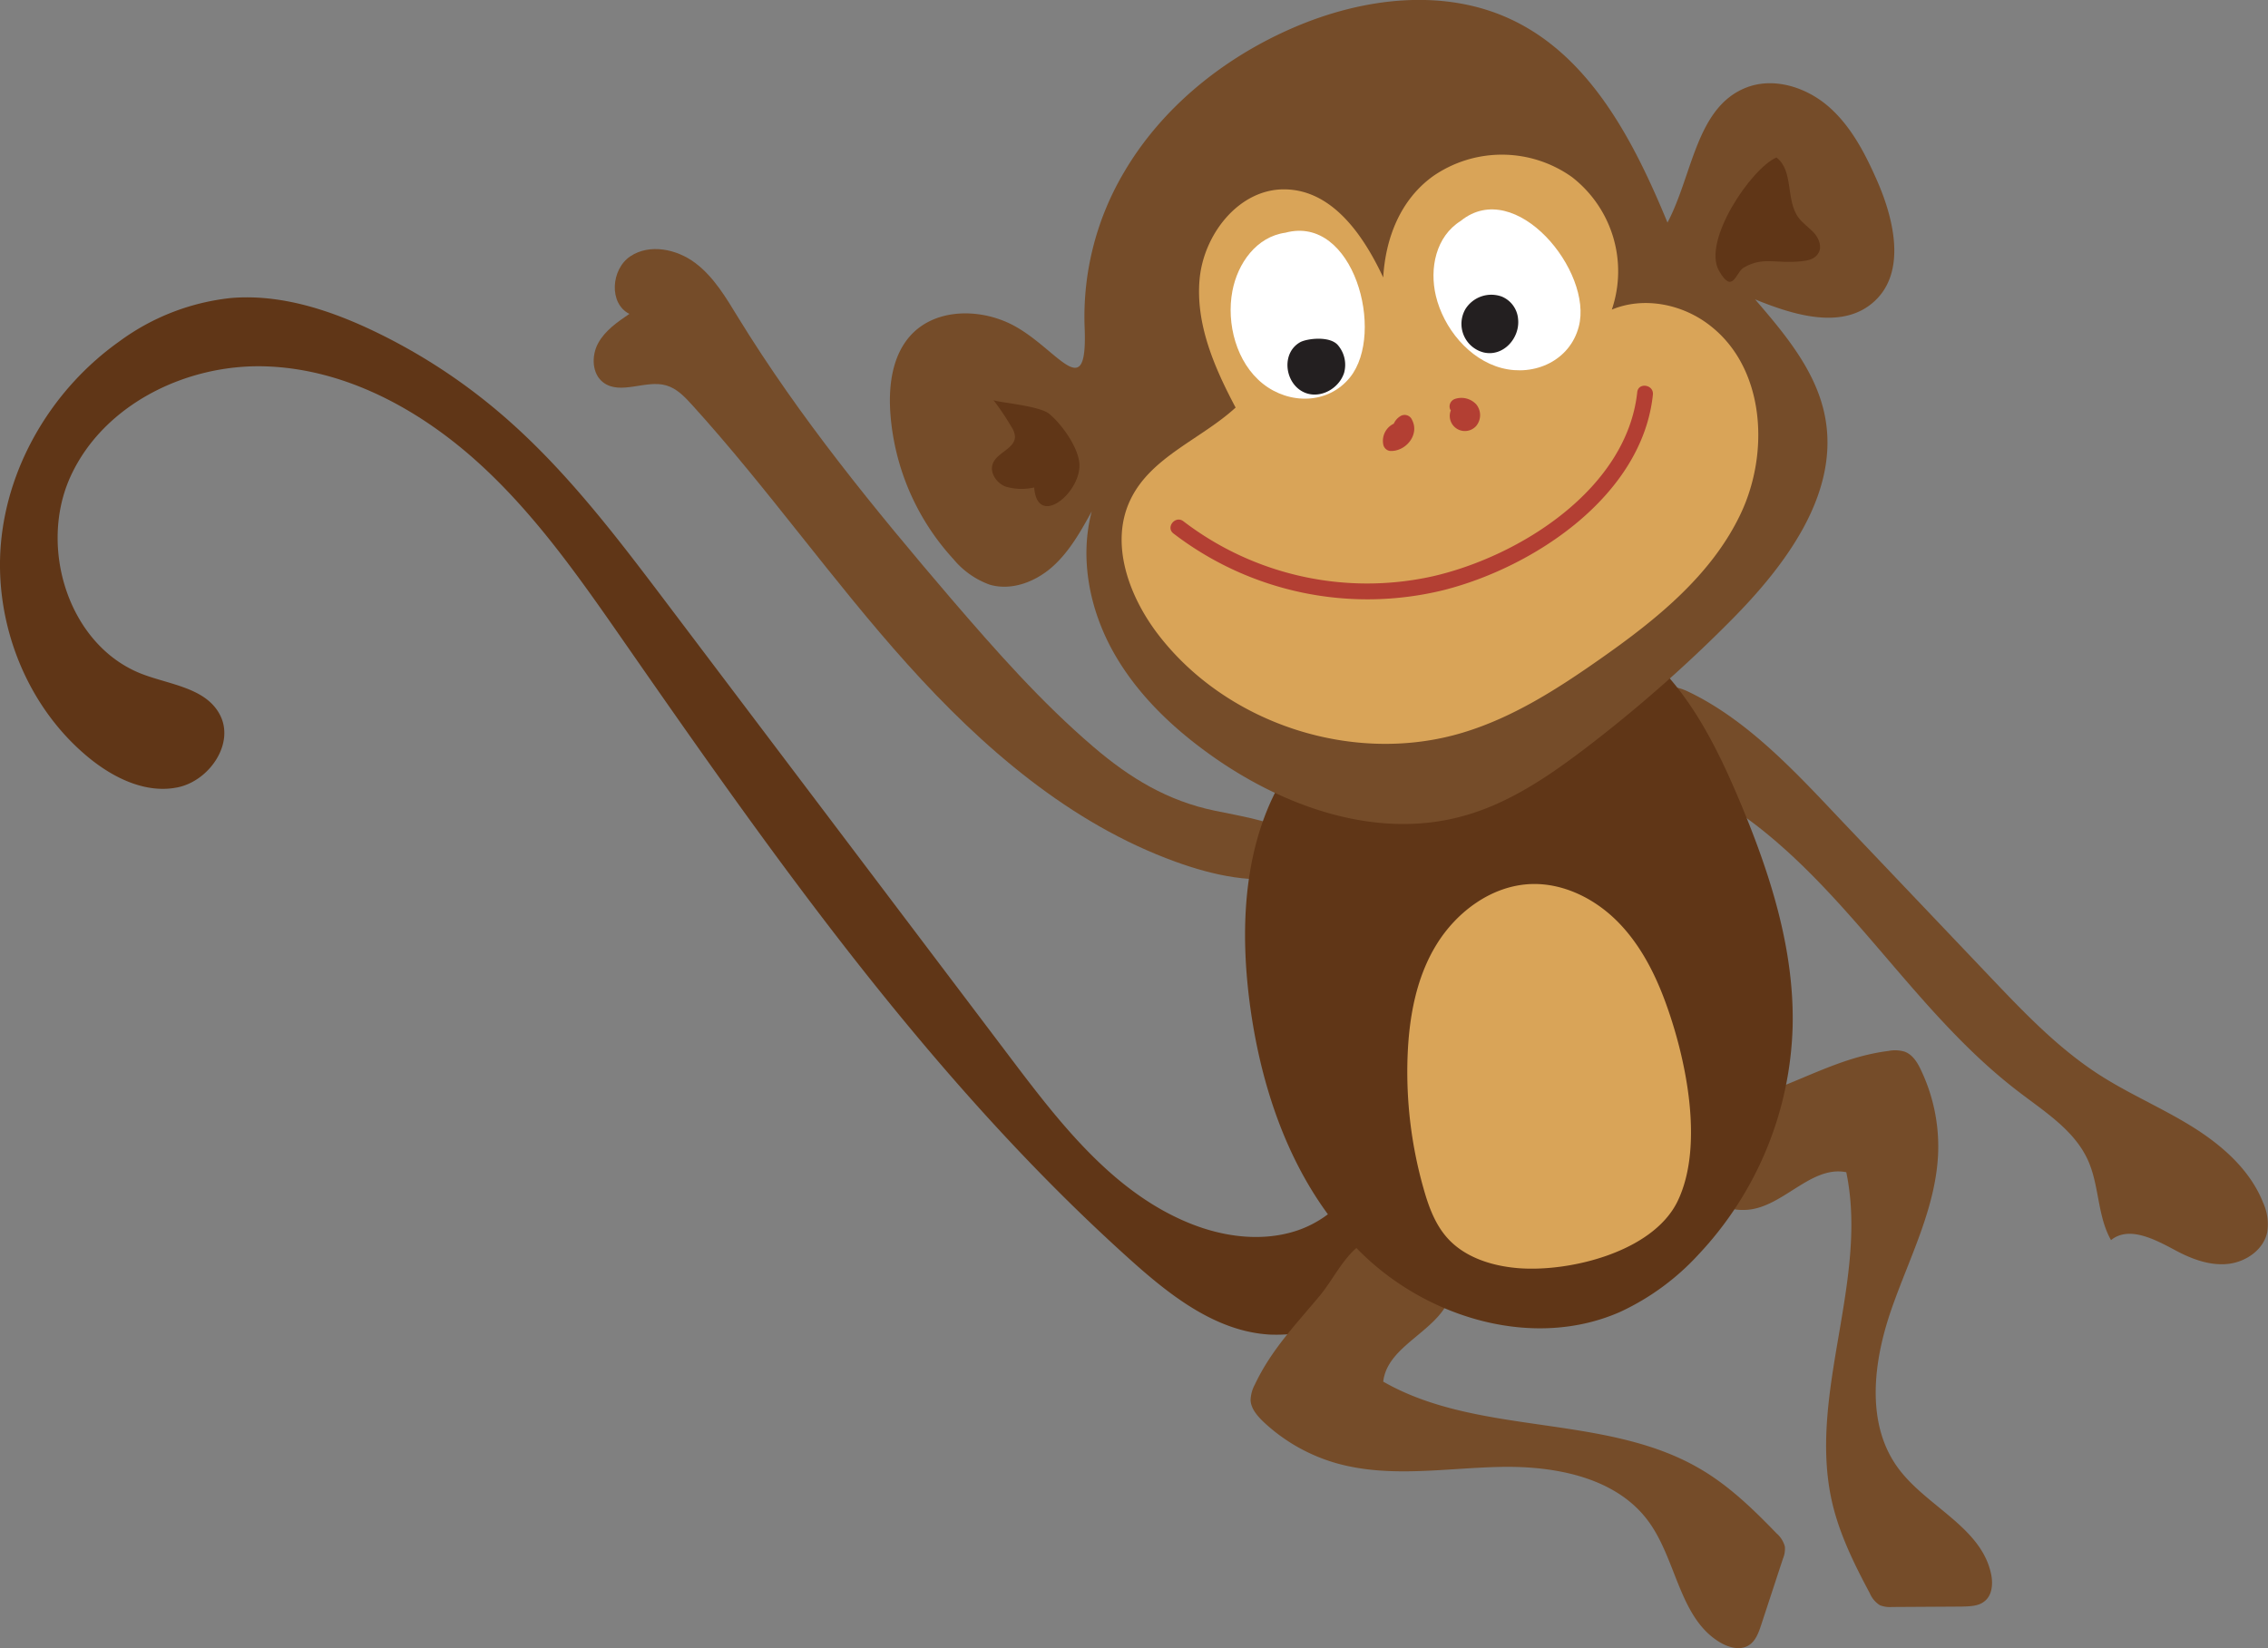 <svg xmlns="http://www.w3.org/2000/svg" xmlns:xlink="http://www.w3.org/1999/xlink" viewBox="0 0 427.49 310.72"><rect x="0" y="0" width="427.49" height="310.72" fill="#808080" stroke="none"/><defs><style>.cls-1,.cls-3,.cls-4{fill:none;}.cls-2{clip-path:url(#clip-path);}.cls-3{stroke:#f7a179;stroke-linecap:round;stroke-linejoin:round;}.cls-3,.cls-4{stroke-width:2px;}.cls-4{stroke:#3cb54a;stroke-miterlimit:10;}.cls-5{fill:#754c29;}.cls-6{fill:#603617;}.cls-7{fill:#d9a458;}.cls-8{fill:#fff;}.cls-9{fill:#231f20;}.cls-10{fill:#b33f33;}</style><clipPath id="clip-path"><rect class="cls-1" x="-1541.64" y="-165.85" width="816.36" height="1260.06" transform="translate(-669.28 1597.64) rotate(90)"/></clipPath></defs><g id="background"><g class="cls-2"><line class="cls-3" x1="66.72" y1="69.27" x2="66.72" y2="3386.53"/><line class="cls-3" x1="181.11" y1="69.27" x2="181.11" y2="3386.53"/><line class="cls-3" x1="295.5" y1="69.27" x2="295.5" y2="3386.53"/><line class="cls-3" x1="409.89" y1="69.27" x2="409.89" y2="3386.53"/><line class="cls-4" x1="-2451.58" y1="298.04" x2="867.44" y2="298.04"/><line class="cls-4" x1="-2451.58" y1="183.66" x2="867.44" y2="183.66"/><line class="cls-3" x1="-2451.58" y1="69.27" x2="867.44" y2="69.27"/></g></g><g id="Monkey_banana" data-name="Monkey &amp; banana"><path class="cls-5" d="M206.14,140.84c-9.86-8.42-18.46-18.2-26.89-28-14.42-16.86-28.53-34.1-40.13-53-2.29-3.74-4.57-7.63-8.07-10.26s-8.6-3.69-12.24-1.26-4.1,8.89-.18,10.86c-2.26,1.53-4.59,3.14-5.89,5.53s-1.18,5.8,1,7.42c3.25,2.4,8-.59,11.83.53,2,.57,3.49,2.15,4.88,3.68C144.67,92,156.84,109.41,171,125.18s30.69,30.09,50.59,37.29c6.92,2.51,15.08,4.41,22.4,2.59,5.65-1.41,6.53-3.45,1.8-6.79S234.5,154,229,152.85C220.08,151,213,146.71,206.14,140.84Z"/><path class="cls-6" d="M257.16,218.24c-1.15,6.62-6.75,11.95-13.18,13.92s-13.49,1-19.73-1.53C210,224.87,200,212.05,190.72,199.77l-65-86c-9.75-12.9-19.61-25.92-32-36.34a109.23,109.23,0,0,0-23.5-15.13c-8.33-3.95-17.45-6.88-26.64-6.12a43.11,43.11,0,0,0-21.16,8.24C10.09,73.19,1.52,87.32.18,102.4S5,133.2,16.69,142.81c4.73,3.89,10.85,6.88,16.84,5.62s10.78-8.33,7.89-13.73c-2.65-5-9.3-5.6-14.55-7.59C13,121.85,7.12,103.25,13.33,89.75S35.11,68.61,50,69.07,78.75,77,89.8,86.91s19.61,22.27,28.09,34.47c28.64,41.2,57.86,82.62,95.19,116.15,7.54,6.77,16.14,13.5,26.25,14.08a29.73,29.73,0,0,0,11.5-1.81c5.94-2.09,11.51-5.85,14.64-11.31s3.42-12.78-.27-17.89"/><path class="cls-5" d="M236.54,261a6.59,6.59,0,0,0-.82,3c.09,1.57,1.22,2.88,2.36,4a33.51,33.51,0,0,0,13.77,7.85c10,2.84,20.54.93,30.89.71s21.9,1.94,28,10.3c5.32,7.28,5.8,18.35,13.6,22.86,1.61.93,3.7,1.46,5.27.48,1.29-.8,1.85-2.35,2.33-3.79l4.12-12.54a4.85,4.85,0,0,0,.37-2.28,5,5,0,0,0-1.57-2.5c-4.26-4.41-8.71-8.75-14-11.92-17.94-10.81-42-6.28-60.14-16.69.78-6.78,10-9.33,12.51-15.68,4.13-10.47-10.22-15.48-17.22-9.8-3,2.41-4.85,6.42-7.29,9.33C244.21,249.76,239.61,254.49,236.54,261Z"/><path class="cls-5" d="M355.92,198.14a6.4,6.4,0,0,1,3.11.14c1.47.56,2.37,2,3.05,3.46a33.5,33.5,0,0,1,3.24,15.51c-.36,10.35-5.43,19.84-8.82,29.62s-4.88,21.44,1.2,29.81c5.3,7.3,15.68,11.16,17.58,20,.4,1.81.26,4-1.16,5.16-1.16,1-2.81,1-4.32,1.05l-13.2.08a5.06,5.06,0,0,1-2.29-.35,5,5,0,0,1-1.89-2.27c-2.89-5.41-5.65-11-7.05-16.95C340.59,263,352.28,241.51,348,221c-6.69-1.33-11.94,6.65-18.75,7.09-11.25.72-11.6-14.48-4.05-19.39,3.21-2.09,7.6-2.65,11.12-4.07C342.85,202,348.76,199.05,355.92,198.14Z"/><path class="cls-5" d="M347.37,155l27.75,29.18c6.35,6.68,12.79,13.43,20.54,18.43,5.62,3.62,11.82,6.25,17.49,9.77s11,8.19,13.44,14.41a9.75,9.75,0,0,1,.76,5.49c-.67,3.32-4,5.62-7.34,6s-6.71-.83-9.7-2.41c-3.94-2.1-8.93-4.88-12.41-2.07-2.58-4.55-2.19-10.23-4.32-15-2.52-5.65-8.11-9.15-13-12.9-17.82-13.56-29.41-33.38-46.43-47.78a79.55,79.55,0,0,0-13.93-9.51c-3.9-2.08-10.35-3.8-12.52-8-4.14-8,3.54-13.53,10.41-10.26C329.53,135.76,338.78,145.93,347.37,155Z"/><path class="cls-6" d="M311.71,124.69c7.44,7.21,12.16,16.74,16.18,26.29,5.69,13.52,10.33,27.84,10,42.5a65.33,65.33,0,0,1-17.71,43,46.69,46.69,0,0,1-14.68,10.8c-16.18,7.22-36.16,1.39-48.84-11s-18.95-30.11-21.17-47.69c-1.87-14.82-.91-30.75,7.21-43.28"/><path class="cls-5" d="M211.78,32.62c7.19-12.35,18.9-21.74,32-27.4s28.45-7.57,41.25-1.46c14.83,7.06,23,23,29.27,38.2,4.73-8.92,5.38-21.66,14.75-25.41,5.22-2.09,11.39-.14,15.63,3.56s6.89,8.86,9.15,14c3.24,7.41,5.44,17.17-.49,22.66s-15.16,2.69-22.53-.33c5.69,6.6,11.59,13.63,13.2,22.19,2.71,14.41-7.4,27.91-17.73,38.32a264.53,264.53,0,0,1-26.91,23.71c-7.33,5.62-15.16,11-24.09,13.32-15.92,4.21-33-1.77-46.5-11.22-7.53-5.28-14.39-11.76-18.89-19.77s-6.46-17.69-4.11-26.58c-2.07,3.75-4.2,7.58-7.4,10.43s-7.71,4.59-11.83,3.39a15.88,15.88,0,0,1-6.85-4.83,45.53,45.53,0,0,1-11.89-27.67c-.35-5.28.44-11.06,4.15-14.83,4.56-4.63,12.27-4.73,18.16-2,9,4.19,15,16.36,14.31.59A53.46,53.46,0,0,1,211.78,32.62Z"/><path class="cls-7" d="M270.09,33.23a22.78,22.78,0,0,1,26.19.14,22.47,22.47,0,0,1,7.53,25c6.15-2.56,13.58-1,18.78,3.22,10,8,11,23.64,5.52,35.24s-15.93,20-26.42,27.35c-8.05,5.66-16.47,11.07-25.89,13.92-20.48,6.22-44.43-1.47-57.47-18.44-5.58-7.26-9.23-17.3-5.22-25.53,3.87-8,13.26-11.32,19.79-17.29-4-7.52-7.56-15.74-6.79-24.21s7.4-16.95,15.9-16.93c9.31,0,15.2,9.11,18.71,16.61C261.15,45,263.87,37.73,270.09,33.23Z"/><path class="cls-8" d="M270.64,55.77c-1.23-5.19,0-11.19,4.69-14.12,10.33-8.39,25,9.55,22.25,19.93C295.9,68,289.23,71,283.06,69.39S272.08,61.84,270.64,55.77Z"/><path class="cls-9" d="M276.22,58.26a5.76,5.76,0,0,1,6.86-2.34,5,5,0,0,1,3.06,4.22c.39,3.56-2.76,7.17-6.47,6.31A5.56,5.56,0,0,1,276.22,58.26Z"/><path class="cls-8" d="M232.29,54.87c1-5.24,4.53-10.24,10-11,12.85-3.46,18.9,18.89,12.18,27.26-4.13,5.14-11.46,5.17-16.44,1.21S231.12,61,232.29,54.87Z"/><path class="cls-9" d="M245.06,64.52c1.23-.69,5.72-1.29,7.21.66a5.69,5.69,0,0,1,1.08,5.1c-1.1,3.41-5.45,5.42-8.48,3.13C242.05,71.28,241.76,66.38,245.06,64.52Z"/><path class="cls-10" d="M273.46,77.37c0-.08-.1-.13-.14-.22a1.5,1.5,0,0,1,.87-1.92,3.82,3.82,0,0,1,4.06,1,3.2,3.2,0,0,1,0,4.07,2.85,2.85,0,0,1-4.76-3Z"/><path class="cls-10" d="M260.71,83.69a3.57,3.57,0,0,1,2-3.81,3.12,3.12,0,0,1,1.18-1.38,1.51,1.51,0,0,1,2.27.68c1.46,2.81-1.23,6-4.16,5.84A1.52,1.52,0,0,1,260.71,83.69Z"/><path class="cls-10" d="M223.05,98.27a57,57,0,0,0,47,10.38c16.39-3.75,36.58-16.47,38.55-34.71.2-1.91,3.15-1.44,2.95.47-2,19-22.33,32.49-39.39,36.83a60.09,60.09,0,0,1-50.95-10.64C219.65,99.45,221.52,97.11,223.05,98.27Z"/><path class="cls-7" d="M313.71,188.39c-2.08-5.53-4.94-10.88-9.18-15s-10-6.91-15.88-6.72c-7.36.24-14,5.11-17.87,11.38s-5.2,13.79-5.47,21.14a80.46,80.46,0,0,0,3,24.84c.94,3.36,2.16,6.76,4.5,9.37,3.26,3.64,8.29,5.24,13.16,5.67,9.58.84,25.43-2.92,30.18-12.49C321.4,215.89,317.65,198.87,313.71,188.39Z"/><path class="cls-6" d="M334.84,29.69c3.27,2.48,1.71,8,4.14,11.32.81,1.11,2,1.87,2.93,2.89s1.54,2.57.87,3.77-2,1.46-3.23,1.59c-4.9.5-7.2-.93-10.86,1.18-1.55.89-2.05,5.18-4.67.63C320.78,45.45,330.09,31.74,334.84,29.69Z"/><path class="cls-6" d="M187.23,75.4a50.47,50.47,0,0,1,3.41,5.07,3.88,3.88,0,0,1,.67,1.8c.06,2.25-3.29,3-4.15,5.07-.7,1.7.62,3.69,2.33,4.38a10.53,10.53,0,0,0,5.44.18c.61,8,9.3.62,8.48-4.88-.46-3.11-3.34-7.07-5.64-9C195.82,76.42,187.56,75.84,187.23,75.4Z"/></g></svg>